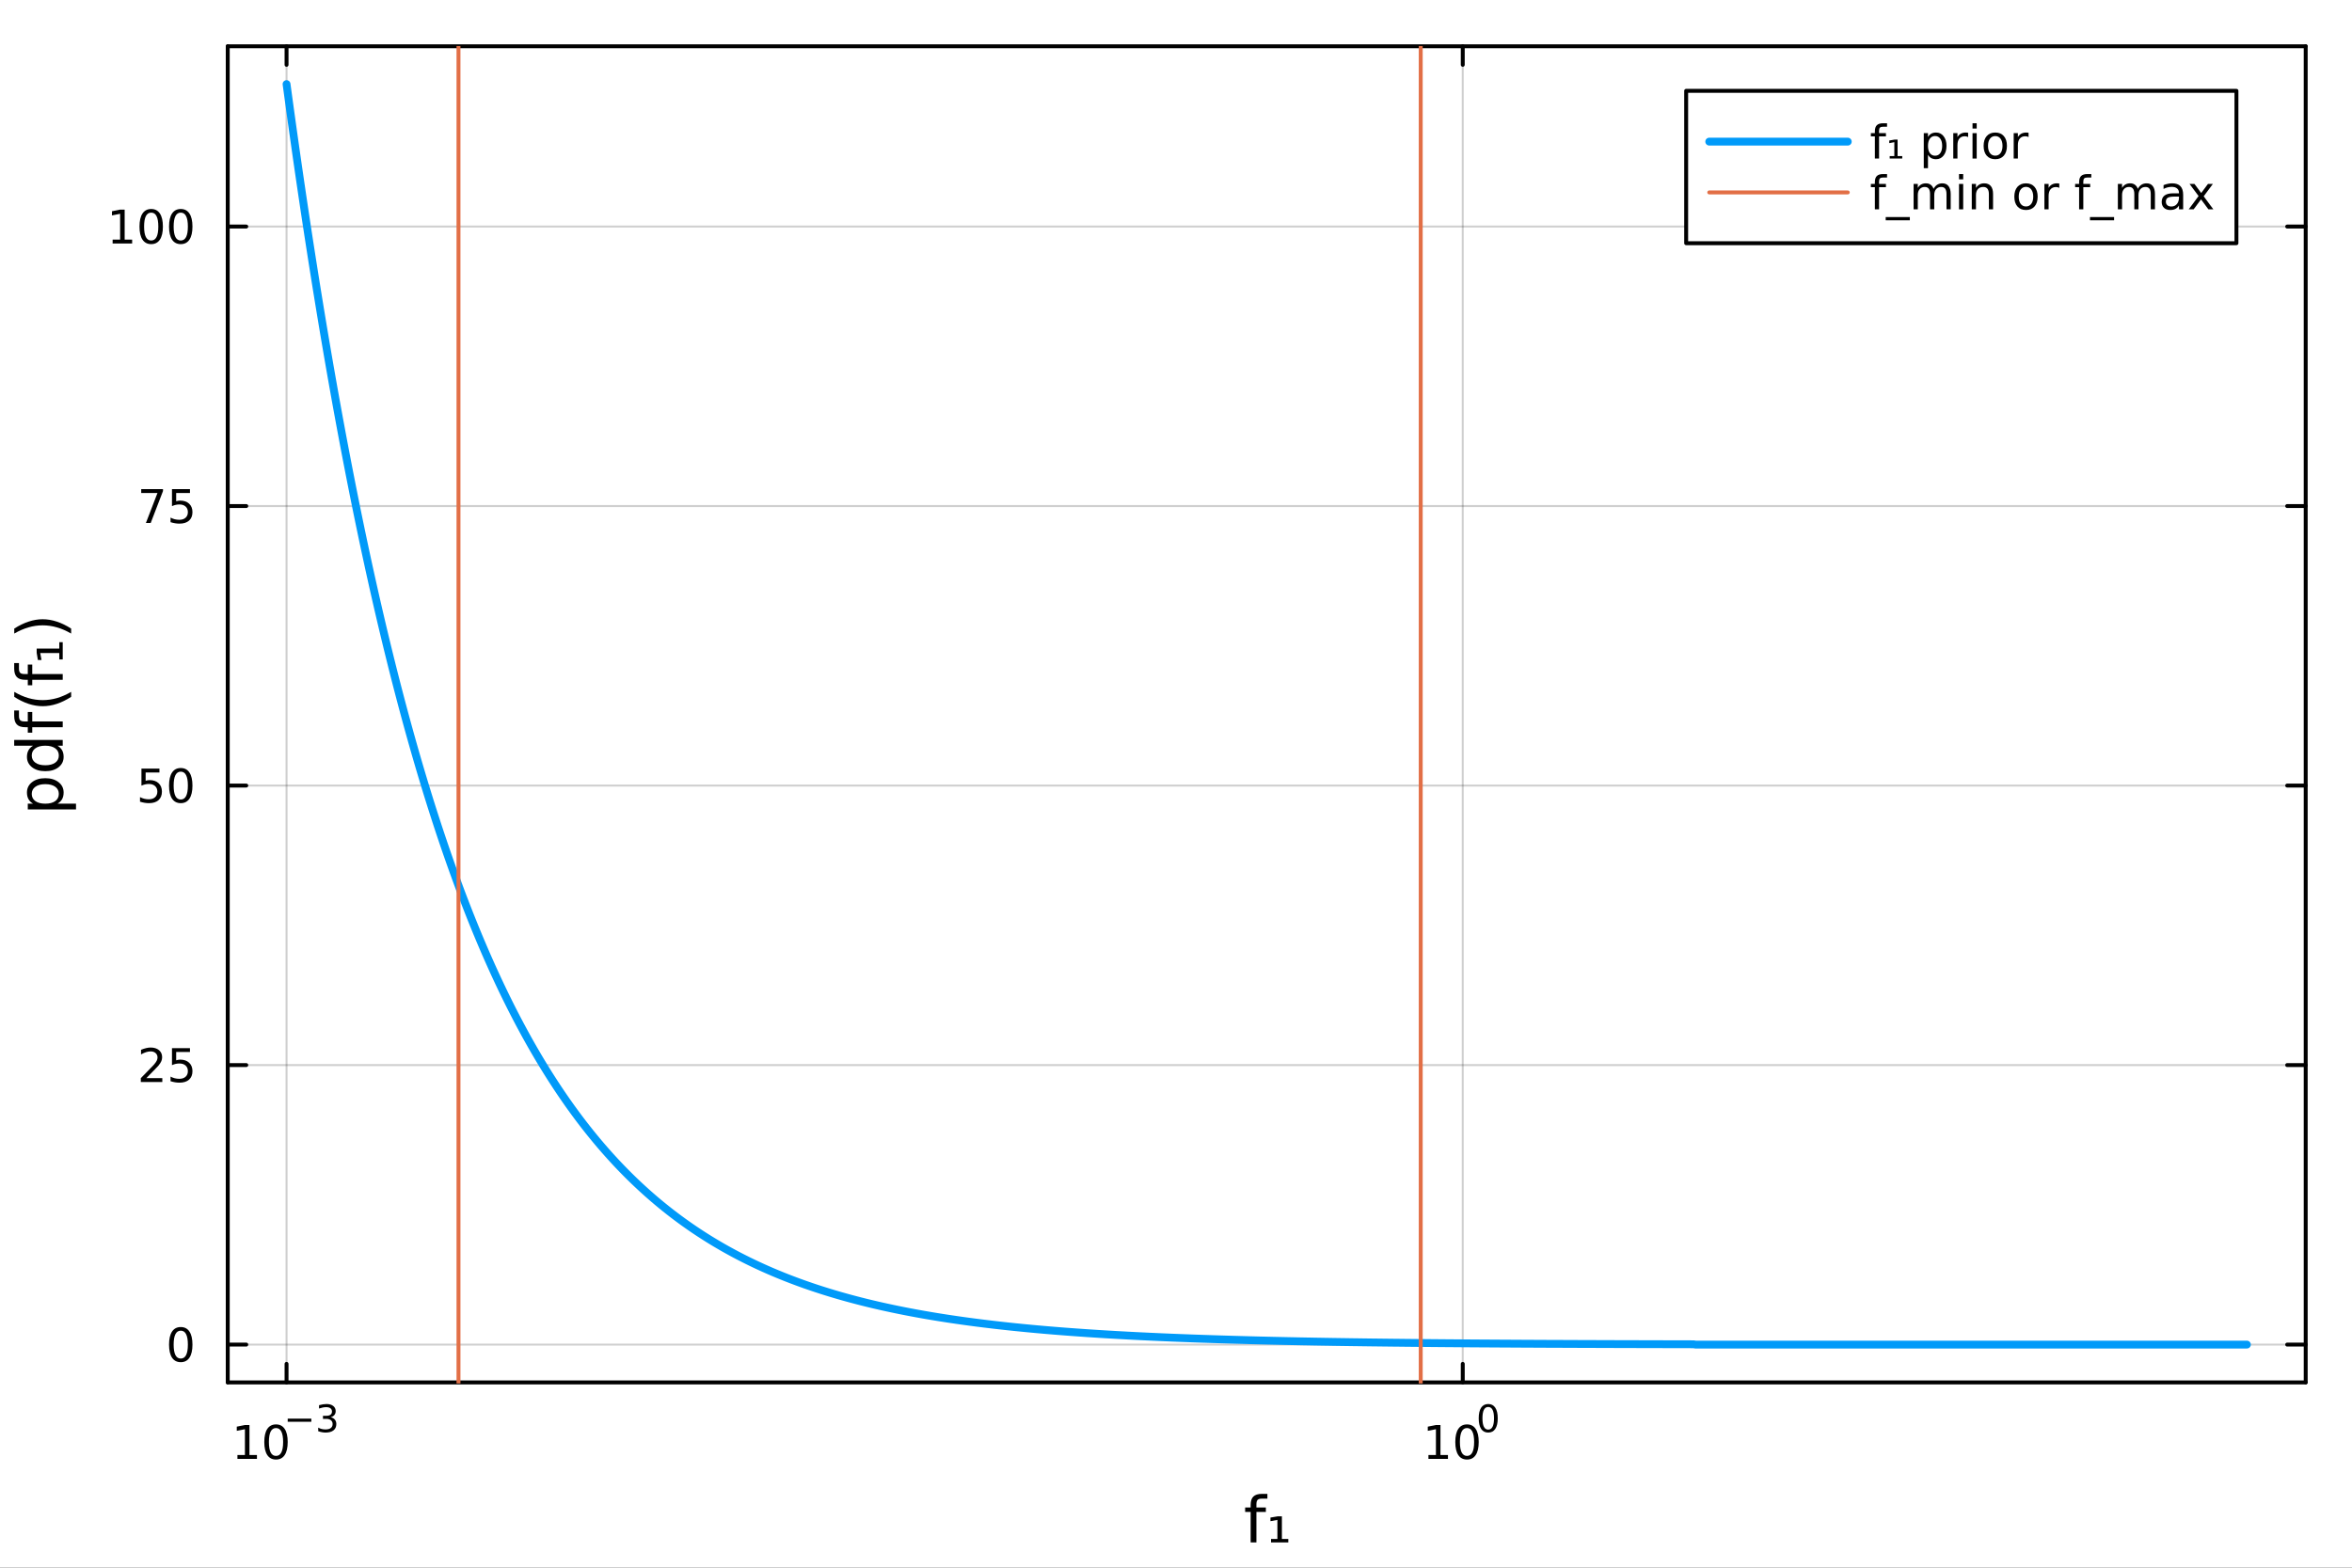 <?xml version="1.0" encoding="utf-8"?>
<svg xmlns="http://www.w3.org/2000/svg" xmlns:xlink="http://www.w3.org/1999/xlink" width="600" height="400" viewBox="0 0 2400 1600">
<rect x="0" y="0" width="2400" height="1600" fill="#333333" stroke="none"/>
<defs>
  <clipPath id="clip920">
    <rect x="0" y="0" width="2400" height="1600"/>
  </clipPath>
</defs>
<path clip-path="url(#clip920)" d="M0 1600 L2400 1600 L2400 0 L0 0  Z" fill="#ffffff" fill-rule="evenodd" fill-opacity="1"/>
<defs>
  <clipPath id="clip921">
    <rect x="480" y="0" width="1681" height="1600"/>
  </clipPath>
</defs>
<path clip-path="url(#clip920)" d="M232.389 1410.9 L2352.76 1410.9 L2352.76 47.244 L232.389 47.244  Z" fill="#ffffff" fill-rule="evenodd" fill-opacity="1"/>
<defs>
  <clipPath id="clip922">
    <rect x="232" y="47" width="2121" height="1365"/>
  </clipPath>
</defs>
<polyline clip-path="url(#clip922)" style="stroke:#000000; stroke-linecap:round; stroke-linejoin:round; stroke-width:2; stroke-opacity:0.1; fill:none" points="292.4,1410.9 292.4,47.244 "/>
<polyline clip-path="url(#clip922)" style="stroke:#000000; stroke-linecap:round; stroke-linejoin:round; stroke-width:2; stroke-opacity:0.1; fill:none" points="1492.61,1410.9 1492.61,47.244 "/>
<polyline clip-path="url(#clip922)" style="stroke:#000000; stroke-linecap:round; stroke-linejoin:round; stroke-width:2; stroke-opacity:0.1; fill:none" points="292.4,1410.9 292.4,47.244 "/>
<polyline clip-path="url(#clip922)" style="stroke:#000000; stroke-linecap:round; stroke-linejoin:round; stroke-width:2; stroke-opacity:0.1; fill:none" points="1492.61,1410.9 1492.61,47.244 "/>
<polyline clip-path="url(#clip920)" style="stroke:#000000; stroke-linecap:round; stroke-linejoin:round; stroke-width:4; stroke-opacity:1; fill:none" points="232.389,1410.9 2352.76,1410.9 "/>
<polyline clip-path="url(#clip920)" style="stroke:#000000; stroke-linecap:round; stroke-linejoin:round; stroke-width:4; stroke-opacity:1; fill:none" points="232.389,47.244 2352.76,47.244 "/>
<polyline clip-path="url(#clip920)" style="stroke:#000000; stroke-linecap:round; stroke-linejoin:round; stroke-width:4; stroke-opacity:1; fill:none" points="292.4,1410.9 292.4,1392 "/>
<polyline clip-path="url(#clip920)" style="stroke:#000000; stroke-linecap:round; stroke-linejoin:round; stroke-width:4; stroke-opacity:1; fill:none" points="1492.61,1410.9 1492.61,1392 "/>
<polyline clip-path="url(#clip920)" style="stroke:#000000; stroke-linecap:round; stroke-linejoin:round; stroke-width:4; stroke-opacity:1; fill:none" points="292.4,47.244 292.4,66.142 "/>
<polyline clip-path="url(#clip920)" style="stroke:#000000; stroke-linecap:round; stroke-linejoin:round; stroke-width:4; stroke-opacity:1; fill:none" points="1492.61,47.244 1492.61,66.142 "/>
<path clip-path="url(#clip920)" d="M242.28 1485.02 L249.919 1485.02 L249.919 1458.66 L241.609 1460.32 L241.609 1456.06 L249.872 1454.4 L254.548 1454.4 L254.548 1485.02 L262.187 1485.02 L262.187 1488.96 L242.28 1488.96 L242.28 1485.02 Z" fill="#000000" fill-rule="nonzero" fill-opacity="1" /><path clip-path="url(#clip920)" d="M281.632 1457.48 Q278.02 1457.48 276.192 1461.04 Q274.386 1464.58 274.386 1471.71 Q274.386 1478.82 276.192 1482.38 Q278.02 1485.92 281.632 1485.92 Q285.266 1485.92 287.071 1482.38 Q288.9 1478.82 288.9 1471.71 Q288.9 1464.58 287.071 1461.04 Q285.266 1457.48 281.632 1457.48 M281.632 1453.77 Q287.442 1453.77 290.497 1458.38 Q293.576 1462.96 293.576 1471.71 Q293.576 1480.44 290.497 1485.04 Q287.442 1489.63 281.632 1489.63 Q275.821 1489.63 272.743 1485.04 Q269.687 1480.44 269.687 1471.71 Q269.687 1462.96 272.743 1458.38 Q275.821 1453.77 281.632 1453.77 Z" fill="#000000" fill-rule="nonzero" fill-opacity="1" /><path clip-path="url(#clip920)" d="M293.576 1447.87 L317.687 1447.87 L317.687 1451.07 L293.576 1451.07 L293.576 1447.87 Z" fill="#000000" fill-rule="nonzero" fill-opacity="1" /><path clip-path="url(#clip920)" d="M337.398 1446.41 Q340.125 1446.99 341.649 1448.83 Q343.191 1450.68 343.191 1453.38 Q343.191 1457.54 340.332 1459.82 Q337.473 1462.09 332.207 1462.09 Q330.439 1462.09 328.558 1461.73 Q326.696 1461.4 324.703 1460.7 L324.703 1457.03 Q326.283 1457.95 328.163 1458.42 Q330.044 1458.89 332.094 1458.89 Q335.668 1458.89 337.53 1457.48 Q339.41 1456.07 339.41 1453.38 Q339.41 1450.9 337.661 1449.51 Q335.931 1448.1 332.828 1448.1 L329.555 1448.1 L329.555 1444.98 L332.978 1444.98 Q335.781 1444.98 337.266 1443.87 Q338.752 1442.74 338.752 1440.63 Q338.752 1438.47 337.21 1437.32 Q335.687 1436.16 332.828 1436.16 Q331.267 1436.16 329.48 1436.49 Q327.693 1436.83 325.549 1437.55 L325.549 1434.16 Q327.712 1433.56 329.593 1433.26 Q331.492 1432.96 333.166 1432.96 Q337.492 1432.96 340.012 1434.93 Q342.533 1436.89 342.533 1440.24 Q342.533 1442.57 341.197 1444.19 Q339.862 1445.79 337.398 1446.41 Z" fill="#000000" fill-rule="nonzero" fill-opacity="1" /><path clip-path="url(#clip920)" d="M1457.59 1485.02 L1465.23 1485.02 L1465.23 1458.66 L1456.92 1460.32 L1456.92 1456.06 L1465.18 1454.4 L1469.86 1454.4 L1469.86 1485.02 L1477.5 1485.02 L1477.5 1488.96 L1457.59 1488.96 L1457.59 1485.02 Z" fill="#000000" fill-rule="nonzero" fill-opacity="1" /><path clip-path="url(#clip920)" d="M1496.94 1457.48 Q1493.33 1457.48 1491.5 1461.04 Q1489.7 1464.58 1489.7 1471.71 Q1489.7 1478.82 1491.5 1482.38 Q1493.33 1485.92 1496.94 1485.92 Q1500.58 1485.92 1502.38 1482.38 Q1504.21 1478.82 1504.21 1471.71 Q1504.21 1464.58 1502.38 1461.04 Q1500.58 1457.48 1496.94 1457.48 M1496.94 1453.77 Q1502.75 1453.77 1505.81 1458.38 Q1508.89 1462.96 1508.89 1471.71 Q1508.89 1480.44 1505.81 1485.04 Q1502.75 1489.63 1496.94 1489.63 Q1491.13 1489.63 1488.05 1485.04 Q1485 1480.44 1485 1471.71 Q1485 1462.96 1488.05 1458.38 Q1491.13 1453.77 1496.94 1453.77 Z" fill="#000000" fill-rule="nonzero" fill-opacity="1" /><path clip-path="url(#clip920)" d="M1518.59 1435.97 Q1515.66 1435.97 1514.17 1438.86 Q1512.7 1441.74 1512.7 1447.53 Q1512.7 1453.31 1514.17 1456.2 Q1515.66 1459.08 1518.59 1459.08 Q1521.54 1459.08 1523.01 1456.2 Q1524.5 1453.31 1524.5 1447.53 Q1524.5 1441.74 1523.01 1438.86 Q1521.54 1435.97 1518.59 1435.97 M1518.59 1432.96 Q1523.31 1432.96 1525.79 1436.7 Q1528.3 1440.43 1528.3 1447.53 Q1528.3 1454.62 1525.79 1458.37 Q1523.31 1462.09 1518.59 1462.09 Q1513.87 1462.09 1511.37 1458.37 Q1508.89 1454.62 1508.89 1447.53 Q1508.89 1440.43 1511.37 1436.7 Q1513.87 1432.96 1518.59 1432.96 Z" fill="#000000" fill-rule="nonzero" fill-opacity="1" /><path clip-path="url(#clip920)" d="M1293.26 1524.66 L1293.26 1529.53 L1287.66 1529.53 Q1284.5 1529.53 1283.26 1530.8 Q1282.05 1532.08 1282.05 1535.39 L1282.05 1538.54 L1291.7 1538.54 L1291.7 1543.09 L1282.05 1543.09 L1282.05 1574.19 L1276.17 1574.19 L1276.17 1543.09 L1270.56 1543.09 L1270.56 1538.54 L1276.17 1538.54 L1276.17 1536.05 Q1276.17 1530.1 1278.93 1527.4 Q1281.7 1524.66 1287.72 1524.66 L1293.26 1524.66 Z" fill="#000000" fill-rule="nonzero" fill-opacity="1" /><path clip-path="url(#clip920)" d="M1296.98 1570.68 L1303.47 1570.68 L1303.47 1551.24 L1296.38 1552.54 L1296.38 1548.85 L1303.7 1547.61 L1308.06 1547.61 L1308.06 1570.68 L1314.58 1570.68 L1314.58 1574.19 L1296.98 1574.19 L1296.98 1570.68 Z" fill="#000000" fill-rule="nonzero" fill-opacity="1" /><polyline clip-path="url(#clip922)" style="stroke:#000000; stroke-linecap:round; stroke-linejoin:round; stroke-width:2; stroke-opacity:0.1; fill:none" points="232.389,1372.3 2352.76,1372.3 "/>
<polyline clip-path="url(#clip922)" style="stroke:#000000; stroke-linecap:round; stroke-linejoin:round; stroke-width:2; stroke-opacity:0.1; fill:none" points="232.389,1087.03 2352.76,1087.03 "/>
<polyline clip-path="url(#clip922)" style="stroke:#000000; stroke-linecap:round; stroke-linejoin:round; stroke-width:2; stroke-opacity:0.1; fill:none" points="232.389,801.756 2352.76,801.756 "/>
<polyline clip-path="url(#clip922)" style="stroke:#000000; stroke-linecap:round; stroke-linejoin:round; stroke-width:2; stroke-opacity:0.1; fill:none" points="232.389,516.483 2352.76,516.483 "/>
<polyline clip-path="url(#clip922)" style="stroke:#000000; stroke-linecap:round; stroke-linejoin:round; stroke-width:2; stroke-opacity:0.1; fill:none" points="232.389,231.209 2352.76,231.209 "/>
<polyline clip-path="url(#clip922)" style="stroke:#000000; stroke-linecap:round; stroke-linejoin:round; stroke-width:2; stroke-opacity:0.1; fill:none" points="232.389,1372.3 2352.76,1372.3 "/>
<polyline clip-path="url(#clip922)" style="stroke:#000000; stroke-linecap:round; stroke-linejoin:round; stroke-width:2; stroke-opacity:0.1; fill:none" points="232.389,1087.03 2352.76,1087.03 "/>
<polyline clip-path="url(#clip922)" style="stroke:#000000; stroke-linecap:round; stroke-linejoin:round; stroke-width:2; stroke-opacity:0.1; fill:none" points="232.389,801.756 2352.76,801.756 "/>
<polyline clip-path="url(#clip922)" style="stroke:#000000; stroke-linecap:round; stroke-linejoin:round; stroke-width:2; stroke-opacity:0.1; fill:none" points="232.389,516.483 2352.76,516.483 "/>
<polyline clip-path="url(#clip922)" style="stroke:#000000; stroke-linecap:round; stroke-linejoin:round; stroke-width:2; stroke-opacity:0.1; fill:none" points="232.389,231.209 2352.76,231.209 "/>
<polyline clip-path="url(#clip920)" style="stroke:#000000; stroke-linecap:round; stroke-linejoin:round; stroke-width:4; stroke-opacity:1; fill:none" points="232.389,1410.9 232.389,47.244 "/>
<polyline clip-path="url(#clip920)" style="stroke:#000000; stroke-linecap:round; stroke-linejoin:round; stroke-width:4; stroke-opacity:1; fill:none" points="2352.76,1410.9 2352.76,47.244 "/>
<polyline clip-path="url(#clip920)" style="stroke:#000000; stroke-linecap:round; stroke-linejoin:round; stroke-width:4; stroke-opacity:1; fill:none" points="232.389,1372.3 251.287,1372.3 "/>
<polyline clip-path="url(#clip920)" style="stroke:#000000; stroke-linecap:round; stroke-linejoin:round; stroke-width:4; stroke-opacity:1; fill:none" points="232.389,1087.03 251.287,1087.03 "/>
<polyline clip-path="url(#clip920)" style="stroke:#000000; stroke-linecap:round; stroke-linejoin:round; stroke-width:4; stroke-opacity:1; fill:none" points="232.389,801.756 251.287,801.756 "/>
<polyline clip-path="url(#clip920)" style="stroke:#000000; stroke-linecap:round; stroke-linejoin:round; stroke-width:4; stroke-opacity:1; fill:none" points="232.389,516.483 251.287,516.483 "/>
<polyline clip-path="url(#clip920)" style="stroke:#000000; stroke-linecap:round; stroke-linejoin:round; stroke-width:4; stroke-opacity:1; fill:none" points="232.389,231.209 251.287,231.209 "/>
<polyline clip-path="url(#clip920)" style="stroke:#000000; stroke-linecap:round; stroke-linejoin:round; stroke-width:4; stroke-opacity:1; fill:none" points="2352.76,1372.3 2333.86,1372.3 "/>
<polyline clip-path="url(#clip920)" style="stroke:#000000; stroke-linecap:round; stroke-linejoin:round; stroke-width:4; stroke-opacity:1; fill:none" points="2352.76,1087.03 2333.86,1087.03 "/>
<polyline clip-path="url(#clip920)" style="stroke:#000000; stroke-linecap:round; stroke-linejoin:round; stroke-width:4; stroke-opacity:1; fill:none" points="2352.76,801.756 2333.86,801.756 "/>
<polyline clip-path="url(#clip920)" style="stroke:#000000; stroke-linecap:round; stroke-linejoin:round; stroke-width:4; stroke-opacity:1; fill:none" points="2352.76,516.483 2333.86,516.483 "/>
<polyline clip-path="url(#clip920)" style="stroke:#000000; stroke-linecap:round; stroke-linejoin:round; stroke-width:4; stroke-opacity:1; fill:none" points="2352.76,231.209 2333.86,231.209 "/>
<path clip-path="url(#clip920)" d="M184.445 1358.1 Q180.834 1358.1 179.005 1361.67 Q177.2 1365.21 177.2 1372.34 Q177.2 1379.44 179.005 1383.01 Q180.834 1386.55 184.445 1386.55 Q188.079 1386.55 189.885 1383.01 Q191.713 1379.44 191.713 1372.34 Q191.713 1365.21 189.885 1361.67 Q188.079 1358.1 184.445 1358.1 M184.445 1354.4 Q190.255 1354.4 193.311 1359 Q196.389 1363.59 196.389 1372.34 Q196.389 1381.06 193.311 1385.67 Q190.255 1390.25 184.445 1390.25 Q178.635 1390.25 175.556 1385.67 Q172.501 1381.06 172.501 1372.34 Q172.501 1363.59 175.556 1359 Q178.635 1354.4 184.445 1354.4 Z" fill="#000000" fill-rule="nonzero" fill-opacity="1" /><path clip-path="url(#clip920)" d="M149.306 1100.37 L165.626 1100.37 L165.626 1104.31 L143.681 1104.31 L143.681 1100.37 Q146.343 1097.62 150.927 1092.99 Q155.533 1088.34 156.714 1086.99 Q158.959 1084.47 159.839 1082.74 Q160.741 1080.98 160.741 1079.29 Q160.741 1076.53 158.797 1074.8 Q156.876 1073.06 153.774 1073.06 Q151.575 1073.06 149.121 1073.82 Q146.691 1074.59 143.913 1076.14 L143.913 1071.42 Q146.737 1070.28 149.191 1069.7 Q151.644 1069.12 153.681 1069.12 Q159.052 1069.12 162.246 1071.81 Q165.44 1074.49 165.44 1078.99 Q165.44 1081.12 164.63 1083.04 Q163.843 1084.93 161.737 1087.53 Q161.158 1088.2 158.056 1091.42 Q154.954 1094.61 149.306 1100.37 Z" fill="#000000" fill-rule="nonzero" fill-opacity="1" /><path clip-path="url(#clip920)" d="M175.487 1069.75 L193.843 1069.75 L193.843 1073.68 L179.769 1073.68 L179.769 1082.16 Q180.788 1081.81 181.806 1081.65 Q182.825 1081.46 183.843 1081.46 Q189.63 1081.46 193.01 1084.63 Q196.389 1087.8 196.389 1093.22 Q196.389 1098.8 192.917 1101.9 Q189.445 1104.98 183.126 1104.98 Q180.95 1104.98 178.681 1104.61 Q176.436 1104.24 174.028 1103.5 L174.028 1098.8 Q176.112 1099.93 178.334 1100.49 Q180.556 1101.05 183.033 1101.05 Q187.038 1101.05 189.375 1098.94 Q191.713 1096.83 191.713 1093.22 Q191.713 1089.61 189.375 1087.5 Q187.038 1085.4 183.033 1085.4 Q181.158 1085.4 179.283 1085.81 Q177.431 1086.23 175.487 1087.11 L175.487 1069.75 Z" fill="#000000" fill-rule="nonzero" fill-opacity="1" /><path clip-path="url(#clip920)" d="M144.329 784.476 L162.686 784.476 L162.686 788.411 L148.612 788.411 L148.612 796.883 Q149.63 796.536 150.649 796.374 Q151.667 796.189 152.686 796.189 Q158.473 796.189 161.852 799.36 Q165.232 802.532 165.232 807.948 Q165.232 813.527 161.76 816.629 Q158.288 819.707 151.968 819.707 Q149.792 819.707 147.524 819.337 Q145.279 818.967 142.871 818.226 L142.871 813.527 Q144.954 814.661 147.177 815.217 Q149.399 815.772 151.876 815.772 Q155.88 815.772 158.218 813.666 Q160.556 811.559 160.556 807.948 Q160.556 804.337 158.218 802.231 Q155.88 800.124 151.876 800.124 Q150.001 800.124 148.126 800.541 Q146.274 800.957 144.329 801.837 L144.329 784.476 Z" fill="#000000" fill-rule="nonzero" fill-opacity="1" /><path clip-path="url(#clip920)" d="M184.445 787.555 Q180.834 787.555 179.005 791.12 Q177.2 794.661 177.2 801.791 Q177.2 808.897 179.005 812.462 Q180.834 816.004 184.445 816.004 Q188.079 816.004 189.885 812.462 Q191.713 808.897 191.713 801.791 Q191.713 794.661 189.885 791.12 Q188.079 787.555 184.445 787.555 M184.445 783.851 Q190.255 783.851 193.311 788.458 Q196.389 793.041 196.389 801.791 Q196.389 810.518 193.311 815.124 Q190.255 819.707 184.445 819.707 Q178.635 819.707 175.556 815.124 Q172.501 810.518 172.501 801.791 Q172.501 793.041 175.556 788.458 Q178.635 783.851 184.445 783.851 Z" fill="#000000" fill-rule="nonzero" fill-opacity="1" /><path clip-path="url(#clip920)" d="M144.098 499.203 L166.32 499.203 L166.32 501.193 L153.774 533.763 L148.89 533.763 L160.695 503.138 L144.098 503.138 L144.098 499.203 Z" fill="#000000" fill-rule="nonzero" fill-opacity="1" /><path clip-path="url(#clip920)" d="M175.487 499.203 L193.843 499.203 L193.843 503.138 L179.769 503.138 L179.769 511.61 Q180.788 511.263 181.806 511.101 Q182.825 510.916 183.843 510.916 Q189.63 510.916 193.01 514.087 Q196.389 517.258 196.389 522.675 Q196.389 528.253 192.917 531.355 Q189.445 534.434 183.126 534.434 Q180.95 534.434 178.681 534.064 Q176.436 533.693 174.028 532.953 L174.028 528.253 Q176.112 529.388 178.334 529.943 Q180.556 530.499 183.033 530.499 Q187.038 530.499 189.375 528.392 Q191.713 526.286 191.713 522.675 Q191.713 519.064 189.375 516.957 Q187.038 514.851 183.033 514.851 Q181.158 514.851 179.283 515.267 Q177.431 515.684 175.487 516.564 L175.487 499.203 Z" fill="#000000" fill-rule="nonzero" fill-opacity="1" /><path clip-path="url(#clip920)" d="M114.931 244.554 L122.57 244.554 L122.57 218.189 L114.26 219.855 L114.26 215.596 L122.524 213.929 L127.2 213.929 L127.2 244.554 L134.839 244.554 L134.839 248.489 L114.931 248.489 L114.931 244.554 Z" fill="#000000" fill-rule="nonzero" fill-opacity="1" /><path clip-path="url(#clip920)" d="M154.283 217.008 Q150.672 217.008 148.843 220.573 Q147.038 224.115 147.038 231.244 Q147.038 238.351 148.843 241.915 Q150.672 245.457 154.283 245.457 Q157.917 245.457 159.723 241.915 Q161.552 238.351 161.552 231.244 Q161.552 224.115 159.723 220.573 Q157.917 217.008 154.283 217.008 M154.283 213.304 Q160.093 213.304 163.149 217.911 Q166.227 222.494 166.227 231.244 Q166.227 239.971 163.149 244.577 Q160.093 249.161 154.283 249.161 Q148.473 249.161 145.394 244.577 Q142.339 239.971 142.339 231.244 Q142.339 222.494 145.394 217.911 Q148.473 213.304 154.283 213.304 Z" fill="#000000" fill-rule="nonzero" fill-opacity="1" /><path clip-path="url(#clip920)" d="M184.445 217.008 Q180.834 217.008 179.005 220.573 Q177.2 224.115 177.2 231.244 Q177.2 238.351 179.005 241.915 Q180.834 245.457 184.445 245.457 Q188.079 245.457 189.885 241.915 Q191.713 238.351 191.713 231.244 Q191.713 224.115 189.885 220.573 Q188.079 217.008 184.445 217.008 M184.445 213.304 Q190.255 213.304 193.311 217.911 Q196.389 222.494 196.389 231.244 Q196.389 239.971 193.311 244.577 Q190.255 249.161 184.445 249.161 Q178.635 249.161 175.556 244.577 Q172.501 239.971 172.501 231.244 Q172.501 222.494 175.556 217.911 Q178.635 213.304 184.445 213.304 Z" fill="#000000" fill-rule="nonzero" fill-opacity="1" /><path clip-path="url(#clip920)" d="M58.657 820.243 L77.563 820.243 L77.563 826.131 L28.356 826.131 L28.356 820.243 L33.767 820.243 Q30.584 818.397 29.056 815.596 Q27.497 812.763 27.497 808.849 Q27.497 802.356 32.653 798.313 Q37.809 794.239 46.212 794.239 Q54.615 794.239 59.771 798.313 Q64.927 802.356 64.927 808.849 Q64.927 812.763 63.399 815.596 Q61.84 818.397 58.657 820.243 M46.212 800.319 Q39.751 800.319 36.09 802.992 Q32.398 805.634 32.398 810.281 Q32.398 814.928 36.09 817.601 Q39.751 820.243 46.212 820.243 Q52.673 820.243 56.365 817.601 Q60.026 814.928 60.026 810.281 Q60.026 805.634 56.365 802.992 Q52.673 800.319 46.212 800.319 Z" fill="#000000" fill-rule="nonzero" fill-opacity="1" /><path clip-path="url(#clip920)" d="M33.767 761.074 L14.479 761.074 L14.479 755.218 L64.004 755.218 L64.004 761.074 L58.657 761.074 Q61.84 762.92 63.399 765.753 Q64.927 768.554 64.927 772.5 Q64.927 778.962 59.771 783.036 Q54.615 787.078 46.212 787.078 Q37.809 787.078 32.653 783.036 Q27.497 778.962 27.497 772.5 Q27.497 768.554 29.056 765.753 Q30.584 762.92 33.767 761.074 M46.212 781.03 Q52.673 781.03 56.365 778.389 Q60.026 775.715 60.026 771.068 Q60.026 766.421 56.365 763.748 Q52.673 761.074 46.212 761.074 Q39.751 761.074 36.09 763.748 Q32.398 766.421 32.398 771.068 Q32.398 775.715 36.09 778.389 Q39.751 781.03 46.212 781.03 Z" fill="#000000" fill-rule="nonzero" fill-opacity="1" /><path clip-path="url(#clip920)" d="M14.479 725.108 L19.349 725.108 L19.349 730.71 Q19.349 733.861 20.622 735.102 Q21.895 736.311 25.205 736.311 L28.356 736.311 L28.356 726.667 L32.908 726.667 L32.908 736.311 L64.004 736.311 L64.004 742.2 L32.908 742.2 L32.908 747.801 L28.356 747.801 L28.356 742.2 L25.874 742.2 Q19.922 742.2 17.216 739.431 Q14.479 736.661 14.479 730.646 L14.479 725.108 Z" fill="#000000" fill-rule="nonzero" fill-opacity="1" /><path clip-path="url(#clip920)" d="M14.543 706.138 Q21.863 710.403 29.025 712.472 Q36.186 714.541 43.538 714.541 Q50.891 714.541 58.116 712.472 Q65.309 710.371 72.598 706.138 L72.598 711.23 Q65.118 716.005 57.893 718.392 Q50.668 720.747 43.538 720.747 Q36.441 720.747 29.247 718.392 Q22.054 716.037 14.543 711.23 L14.543 706.138 Z" fill="#000000" fill-rule="nonzero" fill-opacity="1" /><path clip-path="url(#clip920)" d="M14.479 676.728 L19.349 676.728 L19.349 682.33 Q19.349 685.481 20.622 686.723 Q21.895 687.932 25.205 687.932 L28.356 687.932 L28.356 678.288 L32.908 678.288 L32.908 687.932 L64.004 687.932 L64.004 693.82 L32.908 693.82 L32.908 699.422 L28.356 699.422 L28.356 693.82 L25.874 693.82 Q19.922 693.82 17.216 691.051 Q14.479 688.282 14.479 682.267 L14.479 676.728 Z" fill="#000000" fill-rule="nonzero" fill-opacity="1" /><path clip-path="url(#clip920)" d="M60.503 673.004 L60.503 666.511 L41.056 666.511 L42.361 673.609 L38.669 673.609 L37.427 666.289 L37.427 661.928 L60.503 661.928 L60.503 655.403 L64.004 655.403 L64.004 673.004 L60.503 673.004 Z" fill="#000000" fill-rule="nonzero" fill-opacity="1" /><path clip-path="url(#clip920)" d="M14.543 646.619 L14.543 641.526 Q22.054 636.752 29.247 634.396 Q36.441 632.009 43.538 632.009 Q50.668 632.009 57.893 634.396 Q65.118 636.752 72.598 641.526 L72.598 646.619 Q65.309 642.385 58.116 640.317 Q50.891 638.216 43.538 638.216 Q36.186 638.216 29.025 640.317 Q21.863 642.385 14.543 646.619 Z" fill="#000000" fill-rule="nonzero" fill-opacity="1" /><polyline clip-path="url(#clip922)" style="stroke:#009af9; stroke-linecap:round; stroke-linejoin:round; stroke-width:8; stroke-opacity:1; fill:none" points="292.4,85.838 294.402,100.579 296.404,115.151 298.407,129.555 300.409,143.795 302.411,157.872 304.414,171.787 306.416,185.543 308.419,199.141 310.421,212.584 312.423,225.872 314.426,239.008 316.428,251.994 318.43,264.831 320.433,277.52 322.435,290.065 324.437,302.465 326.44,314.724 328.442,326.842 330.444,338.821 332.447,350.663 334.449,362.369 336.451,373.941 338.454,385.381 340.456,396.689 342.458,407.868 344.461,418.919 346.463,429.843 348.465,440.642 350.468,451.317 352.47,461.87 354.473,472.302 356.475,482.615 358.477,492.809 360.48,502.887 362.482,512.849 364.484,522.696 366.487,532.432 368.489,542.055 370.491,551.568 372.494,560.972 374.496,570.269 376.498,579.459 378.501,588.544 380.503,597.524 382.505,606.402 384.508,615.178 386.51,623.853 388.512,632.429 390.515,640.907 392.517,649.287 394.519,657.572 396.522,665.761 398.524,673.857 400.527,681.86 402.529,689.771 404.531,697.592 406.534,705.323 408.536,712.966 410.538,720.52 412.541,727.989 414.543,735.371 416.545,742.67 418.548,749.884 420.55,757.016 422.552,764.066 424.555,771.035 426.557,777.925 428.559,784.736 430.562,791.468 432.564,798.123 434.566,804.703 436.569,811.206 438.571,817.635 440.573,823.991 442.576,830.274 444.578,836.484 446.581,842.624 448.583,848.693 450.585,854.693 452.588,860.624 454.59,866.487 456.592,872.283 458.595,878.012 460.597,883.676 462.599,889.275 464.602,894.809 466.604,900.28 468.606,905.689 470.609,911.036 472.611,916.321 474.613,921.546 476.616,926.711 478.618,931.816 480.62,936.864 482.623,941.853 484.625,946.785 486.627,951.661 488.63,956.481 490.632,961.245 492.635,965.955 494.637,970.611 496.639,975.214 498.642,979.764 500.644,984.262 502.646,988.708 504.649,993.104 506.651,997.449 508.653,1001.74 510.656,1005.99 512.658,1010.19 514.66,1014.34 516.663,1018.44 518.665,1022.49 520.667,1026.5 522.67,1030.46 524.672,1034.38 526.674,1038.25 528.677,1042.08 530.679,1045.86 532.682,1049.6 534.684,1053.3 536.686,1056.96 538.689,1060.57 540.691,1064.14 542.693,1067.67 544.696,1071.16 546.698,1074.61 548.7,1078.03 550.703,1081.4 552.705,1084.73 554.707,1088.03 556.71,1091.28 558.712,1094.5 560.714,1097.69 562.717,1100.83 564.719,1103.94 566.721,1107.02 568.724,1110.06 570.726,1113.06 572.728,1116.03 574.731,1118.97 576.733,1121.87 578.736,1124.74 580.738,1127.58 582.74,1130.38 584.743,1133.15 586.745,1135.89 588.747,1138.6 590.75,1141.28 592.752,1143.93 594.754,1146.55 596.757,1149.13 598.759,1151.69 600.761,1154.22 602.764,1156.72 604.766,1159.19 606.768,1161.63 608.771,1164.04 610.773,1166.43 612.775,1168.79 614.778,1171.12 616.78,1173.42 618.782,1175.7 620.785,1177.96 622.787,1180.18 624.79,1182.38 626.792,1184.56 628.794,1186.71 630.797,1188.84 632.799,1190.94 634.801,1193.02 636.804,1195.07 638.806,1197.1 640.808,1199.11 642.811,1201.1 644.813,1203.06 646.815,1205 648.818,1206.91 650.82,1208.81 652.822,1210.68 654.825,1212.53 656.827,1214.36 658.829,1216.17 660.832,1217.96 662.834,1219.73 664.836,1221.48 666.839,1223.21 668.841,1224.92 670.844,1226.61 672.846,1228.27 674.848,1229.93 676.851,1231.56 678.853,1233.17 680.855,1234.76 682.858,1236.34 684.86,1237.9 686.862,1239.44 688.865,1240.96 690.867,1242.46 692.869,1243.95 694.872,1245.42 696.874,1246.88 698.876,1248.31 700.879,1249.73 702.881,1251.14 704.883,1252.53 706.886,1253.9 708.888,1255.26 710.89,1256.6 712.893,1257.92 714.895,1259.23 716.898,1260.53 718.9,1261.81 720.902,1263.08 722.905,1264.33 724.907,1265.57 726.909,1266.79 728.912,1268 730.914,1269.19 732.916,1270.37 734.919,1271.54 736.921,1272.7 738.923,1273.84 740.926,1274.97 742.928,1276.08 744.93,1277.18 746.933,1278.27 748.935,1279.35 750.937,1280.42 752.94,1281.47 754.942,1282.51 756.944,1283.54 758.947,1284.56 760.949,1285.56 762.952,1286.56 764.954,1287.54 766.956,1288.51 768.959,1289.47 770.961,1290.42 772.963,1291.36 774.966,1292.28 776.968,1293.2 778.97,1294.11 780.973,1295 782.975,1295.89 784.977,1296.76 786.98,1297.63 788.982,1298.49 790.984,1299.33 792.987,1300.17 794.989,1300.99 796.991,1301.81 798.994,1302.62 800.996,1303.42 802.999,1304.21 805.001,1304.99 807.003,1305.76 809.006,1306.52 811.008,1307.27 813.01,1308.02 815.013,1308.76 817.015,1309.48 819.017,1310.2 821.02,1310.92 823.022,1311.62 825.024,1312.31 827.027,1313 829.029,1313.68 831.031,1314.35 833.034,1315.02 835.036,1315.67 837.038,1316.32 839.041,1316.96 841.043,1317.6 843.045,1318.22 845.048,1318.84 847.05,1319.46 849.053,1320.06 851.055,1320.66 853.057,1321.25 855.06,1321.84 857.062,1322.42 859.064,1322.99 861.067,1323.55 863.069,1324.11 865.071,1324.66 867.074,1325.21 869.076,1325.75 871.078,1326.28 873.081,1326.81 875.083,1327.33 877.085,1327.85 879.088,1328.36 881.09,1328.86 883.092,1329.36 885.095,1329.85 887.097,1330.34 889.099,1330.82 891.102,1331.29 893.104,1331.76 895.107,1332.23 897.109,1332.69 899.111,1333.14 901.114,1333.59 903.116,1334.03 905.118,1334.47 907.121,1334.9 909.123,1335.33 911.125,1335.76 913.128,1336.17 915.13,1336.59 917.132,1337 919.135,1337.4 921.137,1337.8 923.139,1338.2 925.142,1338.59 927.144,1338.97 929.146,1339.36 931.149,1339.73 933.151,1340.11 935.153,1340.48 937.156,1340.84 939.158,1341.2 941.161,1341.56 943.163,1341.91 945.165,1342.26 947.168,1342.6 949.17,1342.94 951.172,1343.28 953.175,1343.61 955.177,1343.94 957.179,1344.27 959.182,1344.59 961.184,1344.9 963.186,1345.22 965.189,1345.53 967.191,1345.84 969.193,1346.14 971.196,1346.44 973.198,1346.73 975.2,1347.03 977.203,1347.32 979.205,1347.6 981.207,1347.89 983.21,1348.17 985.212,1348.44 987.215,1348.72 989.217,1348.99 991.219,1349.25 993.222,1349.52 995.224,1349.78 997.226,1350.04 999.229,1350.29 1001.23,1350.54 1003.23,1350.79 1005.24,1351.04 1007.24,1351.28 1009.24,1351.52 1011.24,1351.76 1013.25,1352 1015.25,1352.23 1017.25,1352.46 1019.25,1352.69 1021.25,1352.91 1023.26,1353.13 1025.26,1353.35 1027.26,1353.57 1029.26,1353.79 1031.27,1354 1033.27,1354.21 1035.27,1354.42 1037.27,1354.62 1039.28,1354.82 1041.28,1355.02 1043.28,1355.22 1045.28,1355.42 1047.28,1355.61 1049.29,1355.8 1051.29,1355.99 1053.29,1356.18 1055.29,1356.36 1057.3,1356.55 1059.3,1356.73 1061.3,1356.9 1063.3,1357.08 1065.31,1357.26 1067.31,1357.43 1069.31,1357.6 1071.31,1357.77 1073.32,1357.93 1075.32,1358.1 1077.32,1358.26 1079.32,1358.42 1081.32,1358.58 1083.33,1358.74 1085.33,1358.89 1087.33,1359.05 1089.33,1359.2 1091.34,1359.35 1093.34,1359.5 1095.34,1359.64 1097.34,1359.79 1099.35,1359.93 1101.35,1360.07 1103.35,1360.21 1105.35,1360.35 1107.36,1360.49 1109.36,1360.63 1111.36,1360.76 1113.36,1360.89 1115.36,1361.02 1117.37,1361.15 1119.37,1361.28 1121.37,1361.41 1123.37,1361.53 1125.38,1361.65 1127.38,1361.78 1129.38,1361.9 1131.38,1362.02 1133.39,1362.13 1135.39,1362.25 1137.39,1362.37 1139.39,1362.48 1141.4,1362.59 1143.4,1362.7 1145.4,1362.81 1147.4,1362.92 1149.4,1363.03 1151.41,1363.14 1153.41,1363.24 1155.41,1363.34 1157.41,1363.45 1159.42,1363.55 1161.42,1363.65 1163.42,1363.75 1165.42,1363.85 1167.43,1363.94 1169.43,1364.04 1171.43,1364.13 1173.43,1364.23 1175.44,1364.32 1177.44,1364.41 1179.44,1364.5 1181.44,1364.59 1183.44,1364.68 1185.45,1364.77 1187.45,1364.85 1189.45,1364.94 1191.45,1365.02 1193.46,1365.11 1195.46,1365.19 1197.46,1365.27 1199.46,1365.35 1201.47,1365.43 1203.47,1365.51 1205.47,1365.59 1207.47,1365.66 1209.48,1365.74 1211.48,1365.81 1213.48,1365.89 1215.48,1365.96 1217.48,1366.04 1219.49,1366.11 1221.49,1366.18 1223.49,1366.25 1225.49,1366.32 1227.5,1366.39 1229.5,1366.45 1231.5,1366.52 1233.5,1366.59 1235.51,1366.65 1237.51,1366.72 1239.51,1366.78 1241.51,1366.84 1243.52,1366.91 1245.52,1366.97 1247.52,1367.03 1249.52,1367.09 1251.52,1367.15 1253.53,1367.21 1255.53,1367.27 1257.53,1367.33 1259.53,1367.38 1261.54,1367.44 1263.54,1367.49 1265.54,1367.55 1267.54,1367.6 1269.55,1367.66 1271.55,1367.71 1273.55,1367.76 1275.55,1367.82 1277.56,1367.87 1279.56,1367.92 1281.56,1367.97 1283.56,1368.02 1285.56,1368.07 1287.57,1368.12 1289.57,1368.16 1291.57,1368.21 1293.57,1368.26 1295.58,1368.3 1297.58,1368.35 1299.58,1368.4 1301.58,1368.44 1303.59,1368.48 1305.59,1368.53 1307.59,1368.57 1309.59,1368.61 1311.59,1368.66 1313.6,1368.7 1315.6,1368.74 1317.6,1368.78 1319.6,1368.82 1321.61,1368.86 1323.61,1368.9 1325.61,1368.94 1327.61,1368.98 1329.62,1369.02 1331.62,1369.05 1333.62,1369.09 1335.62,1369.13 1337.63,1369.16 1339.63,1369.2 1341.63,1369.24 1343.63,1369.27 1345.63,1369.31 1347.64,1369.34 1349.64,1369.37 1351.64,1369.41 1353.64,1369.44 1355.65,1369.47 1357.65,1369.51 1359.65,1369.54 1361.65,1369.57 1363.66,1369.6 1365.66,1369.63 1367.66,1369.66 1369.66,1369.69 1371.67,1369.72 1373.67,1369.75 1375.67,1369.78 1377.67,1369.81 1379.67,1369.84 1381.68,1369.87 1383.68,1369.89 1385.68,1369.92 1387.68,1369.95 1389.69,1369.98 1391.69,1370 1393.69,1370.03 1395.69,1370.06 1397.7,1370.08 1399.7,1370.11 1401.7,1370.13 1403.7,1370.16 1405.71,1370.18 1407.71,1370.21 1409.71,1370.23 1411.71,1370.25 1413.71,1370.28 1415.72,1370.3 1417.72,1370.32 1419.72,1370.35 1421.72,1370.37 1423.73,1370.39 1425.73,1370.41 1427.73,1370.43 1429.73,1370.46 1431.74,1370.48 1433.74,1370.5 1435.74,1370.52 1437.74,1370.54 1439.75,1370.56 1441.75,1370.58 1443.75,1370.6 1445.75,1370.62 1447.75,1370.64 1449.76,1370.66 1451.76,1370.68 1453.76,1370.69 1455.76,1370.71 1457.77,1370.73 1459.77,1370.75 1461.77,1370.77 1463.77,1370.78 1465.78,1370.8 1467.78,1370.82 1469.78,1370.84 1471.78,1370.85 1473.79,1370.87 1475.79,1370.89 1477.79,1370.9 1479.79,1370.92 1481.79,1370.93 1483.8,1370.95 1485.8,1370.96 1487.8,1370.98 1489.8,1371 1491.81,1371.01 1493.81,1371.03 1495.81,1371.04 1497.81,1371.05 1499.82,1371.07 1501.82,1371.08 1503.82,1371.1 1505.82,1371.11 1507.83,1371.12 1509.83,1371.14 1511.83,1371.15 1513.83,1371.16 1515.83,1371.18 1517.84,1371.19 1519.84,1371.2 1521.84,1371.22 1523.84,1371.23 1525.85,1371.24 1527.85,1371.25 1529.85,1371.26 1531.85,1371.28 1533.86,1371.29 1535.86,1371.3 1537.86,1371.31 1539.86,1371.32 1541.86,1371.33 1543.87,1371.34 1545.87,1371.36 1547.87,1371.37 1549.87,1371.38 1551.88,1371.39 1553.88,1371.4 1555.88,1371.41 1557.88,1371.42 1559.89,1371.43 1561.89,1371.44 1563.89,1371.45 1565.89,1371.46 1567.9,1371.47 1569.9,1371.48 1571.9,1371.49 1573.9,1371.5 1575.9,1371.51 1577.91,1371.52 1579.91,1371.52 1581.91,1371.53 1583.91,1371.54 1585.92,1371.55 1587.92,1371.56 1589.92,1371.57 1591.92,1371.58 1593.93,1371.58 1595.93,1371.59 1597.93,1371.6 1599.93,1371.61 1601.94,1371.62 1603.94,1371.62 1605.94,1371.63 1607.94,1371.64 1609.94,1371.65 1611.95,1371.66 1613.95,1371.66 1615.95,1371.67 1617.95,1371.68 1619.96,1371.68 1621.96,1371.69 1623.96,1371.7 1625.96,1371.71 1627.97,1371.71 1629.97,1371.72 1631.97,1371.73 1633.97,1371.73 1635.98,1371.74 1637.98,1371.75 1639.98,1371.75 1641.98,1371.76 1643.98,1371.76 1645.99,1371.77 1647.99,1371.78 1649.99,1371.78 1651.99,1371.79 1654,1371.79 1656,1371.8 1658,1371.81 1660,1371.81 1662.01,1371.82 1664.01,1371.82 1666.01,1371.83 1668.01,1371.83 1670.02,1371.84 1672.02,1371.84 1674.02,1371.85 1676.02,1371.86 1678.02,1371.86 1680.03,1371.87 1682.03,1371.87 1684.03,1371.88 1686.03,1371.88 1688.04,1371.88 1690.04,1371.89 1692.04,1371.89 1694.04,1371.9 1696.05,1371.9 1698.05,1371.91 1700.05,1371.91 1702.05,1371.92 1704.06,1371.92 1706.06,1371.93 1708.06,1371.93 1710.06,1371.93 1712.06,1371.94 1714.07,1371.94 1716.07,1371.95 1718.07,1371.95 1720.07,1371.96 1722.08,1371.96 1724.08,1371.96 1726.08,1371.97 1728.08,1371.97 1730.09,1372.3 1732.09,1372.3 1734.09,1372.3 1736.09,1372.3 1738.1,1372.3 1740.1,1372.3 1742.1,1372.3 1744.1,1372.3 1746.1,1372.3 1748.11,1372.3 1750.11,1372.3 1752.11,1372.3 1754.11,1372.3 1756.12,1372.3 1758.12,1372.3 1760.12,1372.3 1762.12,1372.3 1764.13,1372.3 1766.13,1372.3 1768.13,1372.3 1770.13,1372.3 1772.14,1372.3 1774.14,1372.3 1776.14,1372.3 1778.14,1372.3 1780.14,1372.3 1782.15,1372.3 1784.15,1372.3 1786.15,1372.3 1788.15,1372.3 1790.16,1372.3 1792.16,1372.3 1794.16,1372.3 1796.16,1372.3 1798.17,1372.3 1800.17,1372.3 1802.17,1372.3 1804.17,1372.3 1806.17,1372.3 1808.18,1372.3 1810.18,1372.3 1812.18,1372.3 1814.18,1372.3 1816.19,1372.3 1818.19,1372.3 1820.19,1372.3 1822.19,1372.3 1824.2,1372.3 1826.2,1372.3 1828.2,1372.3 1830.2,1372.3 1832.21,1372.3 1834.21,1372.3 1836.21,1372.3 1838.21,1372.3 1840.21,1372.3 1842.22,1372.3 1844.22,1372.3 1846.22,1372.3 1848.22,1372.3 1850.23,1372.3 1852.23,1372.3 1854.23,1372.3 1856.23,1372.3 1858.24,1372.3 1860.24,1372.3 1862.24,1372.3 1864.24,1372.3 1866.25,1372.3 1868.25,1372.3 1870.25,1372.3 1872.25,1372.3 1874.25,1372.3 1876.26,1372.3 1878.26,1372.3 1880.26,1372.3 1882.26,1372.3 1884.27,1372.3 1886.27,1372.3 1888.27,1372.3 1890.27,1372.3 1892.28,1372.3 1894.28,1372.3 1896.28,1372.3 1898.28,1372.3 1900.29,1372.3 1902.29,1372.3 1904.29,1372.3 1906.29,1372.3 1908.29,1372.3 1910.3,1372.3 1912.3,1372.3 1914.3,1372.3 1916.3,1372.3 1918.31,1372.3 1920.31,1372.3 1922.31,1372.3 1924.31,1372.3 1926.32,1372.3 1928.32,1372.3 1930.32,1372.3 1932.32,1372.3 1934.33,1372.3 1936.33,1372.3 1938.33,1372.3 1940.33,1372.3 1942.33,1372.3 1944.34,1372.3 1946.34,1372.3 1948.34,1372.3 1950.34,1372.3 1952.35,1372.3 1954.35,1372.3 1956.35,1372.3 1958.35,1372.3 1960.36,1372.3 1962.36,1372.3 1964.36,1372.3 1966.36,1372.3 1968.37,1372.3 1970.37,1372.3 1972.37,1372.3 1974.37,1372.3 1976.37,1372.3 1978.38,1372.3 1980.38,1372.3 1982.38,1372.3 1984.38,1372.3 1986.39,1372.3 1988.39,1372.3 1990.39,1372.3 1992.39,1372.3 1994.4,1372.3 1996.4,1372.3 1998.4,1372.3 2000.4,1372.3 2002.41,1372.3 2004.41,1372.3 2006.41,1372.3 2008.41,1372.3 2010.41,1372.3 2012.42,1372.3 2014.42,1372.3 2016.42,1372.3 2018.42,1372.3 2020.43,1372.3 2022.43,1372.3 2024.43,1372.3 2026.43,1372.3 2028.44,1372.3 2030.44,1372.3 2032.44,1372.3 2034.44,1372.3 2036.44,1372.3 2038.45,1372.3 2040.45,1372.3 2042.45,1372.3 2044.45,1372.3 2046.46,1372.3 2048.46,1372.3 2050.46,1372.3 2052.46,1372.3 2054.47,1372.3 2056.47,1372.3 2058.47,1372.3 2060.47,1372.3 2062.48,1372.3 2064.48,1372.3 2066.48,1372.3 2068.48,1372.3 2070.48,1372.3 2072.49,1372.3 2074.49,1372.3 2076.49,1372.3 2078.49,1372.3 2080.5,1372.3 2082.5,1372.3 2084.5,1372.3 2086.5,1372.3 2088.51,1372.3 2090.51,1372.3 2092.51,1372.3 2094.51,1372.3 2096.52,1372.3 2098.52,1372.3 2100.52,1372.3 2102.52,1372.3 2104.52,1372.3 2106.53,1372.3 2108.53,1372.3 2110.53,1372.3 2112.53,1372.3 2114.54,1372.3 2116.54,1372.3 2118.54,1372.3 2120.54,1372.3 2122.55,1372.3 2124.55,1372.3 2126.55,1372.3 2128.55,1372.3 2130.56,1372.3 2132.56,1372.3 2134.56,1372.3 2136.56,1372.3 2138.56,1372.3 2140.57,1372.3 2142.57,1372.3 2144.57,1372.3 2146.57,1372.3 2148.58,1372.3 2150.58,1372.3 2152.58,1372.3 2154.58,1372.3 2156.59,1372.3 2158.59,1372.3 2160.59,1372.3 2162.59,1372.3 2164.6,1372.3 2166.6,1372.3 2168.6,1372.3 2170.6,1372.3 2172.6,1372.3 2174.61,1372.3 2176.61,1372.3 2178.61,1372.3 2180.61,1372.3 2182.62,1372.3 2184.62,1372.3 2186.62,1372.3 2188.62,1372.3 2190.63,1372.3 2192.63,1372.3 2194.63,1372.3 2196.63,1372.3 2198.64,1372.3 2200.64,1372.3 2202.64,1372.3 2204.64,1372.3 2206.64,1372.3 2208.65,1372.3 2210.65,1372.3 2212.65,1372.3 2214.65,1372.3 2216.66,1372.3 2218.66,1372.3 2220.66,1372.3 2222.66,1372.3 2224.67,1372.3 2226.67,1372.3 2228.67,1372.3 2230.67,1372.3 2232.68,1372.3 2234.68,1372.3 2236.68,1372.3 2238.68,1372.3 2240.68,1372.3 2242.69,1372.3 2244.69,1372.3 2246.69,1372.3 2248.69,1372.3 2250.7,1372.3 2252.7,1372.3 2254.7,1372.3 2256.7,1372.3 2258.71,1372.3 2260.71,1372.3 2262.71,1372.3 2264.71,1372.3 2266.72,1372.3 2268.72,1372.3 2270.72,1372.3 2272.72,1372.3 2274.72,1372.3 2276.73,1372.3 2278.73,1372.3 2280.73,1372.3 2282.73,1372.3 2284.74,1372.3 2286.74,1372.3 2288.74,1372.3 2290.74,1372.3 2292.75,1372.3 "/>
<polyline clip-path="url(#clip922)" style="stroke:#e26f46; stroke-linecap:round; stroke-linejoin:round; stroke-width:4; stroke-opacity:1; fill:none" points="467.846,2774.55 467.846,-1316.41 "/>
<polyline clip-path="url(#clip922)" style="stroke:#e26f46; stroke-linecap:round; stroke-linejoin:round; stroke-width:4; stroke-opacity:1; fill:none" points="1449.72,2774.55 1449.72,-1316.41 "/>
<path clip-path="url(#clip920)" d="M1720.57 248.219 L2282.08 248.219 L2282.08 92.699 L1720.57 92.699  Z" fill="#ffffff" fill-rule="evenodd" fill-opacity="1"/>
<polyline clip-path="url(#clip920)" style="stroke:#000000; stroke-linecap:round; stroke-linejoin:round; stroke-width:4; stroke-opacity:1; fill:none" points="1720.57,248.219 2282.08,248.219 2282.08,92.699 1720.57,92.699 1720.57,248.219 "/>
<polyline clip-path="url(#clip920)" style="stroke:#009af9; stroke-linecap:round; stroke-linejoin:round; stroke-width:8; stroke-opacity:1; fill:none" points="1744.13,144.539 1885.49,144.539 "/>
<path clip-path="url(#clip920)" d="M1925.56 125.801 L1925.56 129.343 L1921.48 129.343 Q1919.19 129.343 1918.29 130.268 Q1917.41 131.194 1917.41 133.602 L1917.41 135.893 L1924.42 135.893 L1924.42 139.204 L1917.41 139.204 L1917.41 161.819 L1913.13 161.819 L1913.13 139.204 L1909.05 139.204 L1909.05 135.893 L1913.13 135.893 L1913.13 134.088 Q1913.13 129.759 1915.14 127.792 Q1917.15 125.801 1921.53 125.801 L1925.56 125.801 Z" fill="#000000" fill-rule="nonzero" fill-opacity="1" /><path clip-path="url(#clip920)" d="M1928.26 159.273 L1932.99 159.273 L1932.99 145.129 L1927.82 146.079 L1927.82 143.393 L1933.15 142.491 L1936.32 142.491 L1936.32 159.273 L1941.07 159.273 L1941.07 161.819 L1928.26 161.819 L1928.26 159.273 Z" fill="#000000" fill-rule="nonzero" fill-opacity="1" /><path clip-path="url(#clip920)" d="M1967.32 157.93 L1967.32 171.68 L1963.03 171.68 L1963.03 135.893 L1967.32 135.893 L1967.32 139.829 Q1968.66 137.514 1970.69 136.403 Q1972.76 135.268 1975.6 135.268 Q1980.32 135.268 1983.26 139.018 Q1986.23 142.768 1986.23 148.879 Q1986.23 154.991 1983.26 158.74 Q1980.32 162.49 1975.6 162.49 Q1972.76 162.49 1970.69 161.379 Q1968.66 160.245 1967.32 157.93 M1981.81 148.879 Q1981.81 144.18 1979.86 141.518 Q1977.94 138.833 1974.56 138.833 Q1971.18 138.833 1969.24 141.518 Q1967.32 144.18 1967.32 148.879 Q1967.32 153.578 1969.24 156.264 Q1971.18 158.926 1974.56 158.926 Q1977.94 158.926 1979.86 156.264 Q1981.81 153.578 1981.81 148.879 Z" fill="#000000" fill-rule="nonzero" fill-opacity="1" /><path clip-path="url(#clip920)" d="M2008.31 139.875 Q2007.59 139.458 2006.74 139.273 Q2005.9 139.065 2004.88 139.065 Q2001.27 139.065 1999.33 141.426 Q1997.41 143.764 1997.41 148.162 L1997.41 161.819 L1993.13 161.819 L1993.13 135.893 L1997.41 135.893 L1997.41 139.921 Q1998.75 137.56 2000.9 136.426 Q2003.06 135.268 2006.13 135.268 Q2006.57 135.268 2007.11 135.338 Q2007.64 135.384 2008.29 135.5 L2008.31 139.875 Z" fill="#000000" fill-rule="nonzero" fill-opacity="1" /><path clip-path="url(#clip920)" d="M2012.78 135.893 L2017.04 135.893 L2017.04 161.819 L2012.78 161.819 L2012.78 135.893 M2012.78 125.801 L2017.04 125.801 L2017.04 131.194 L2012.78 131.194 L2012.78 125.801 Z" fill="#000000" fill-rule="nonzero" fill-opacity="1" /><path clip-path="url(#clip920)" d="M2036 138.879 Q2032.57 138.879 2030.58 141.565 Q2028.59 144.227 2028.59 148.879 Q2028.59 153.532 2030.56 156.217 Q2032.55 158.879 2036 158.879 Q2039.4 158.879 2041.39 156.194 Q2043.38 153.509 2043.38 148.879 Q2043.38 144.273 2041.39 141.588 Q2039.4 138.879 2036 138.879 M2036 135.268 Q2041.55 135.268 2044.72 138.879 Q2047.89 142.491 2047.89 148.879 Q2047.89 155.245 2044.72 158.879 Q2041.55 162.49 2036 162.49 Q2030.42 162.49 2027.25 158.879 Q2024.1 155.245 2024.1 148.879 Q2024.1 142.491 2027.25 138.879 Q2030.42 135.268 2036 135.268 Z" fill="#000000" fill-rule="nonzero" fill-opacity="1" /><path clip-path="url(#clip920)" d="M2069.98 139.875 Q2069.26 139.458 2068.4 139.273 Q2067.57 139.065 2066.55 139.065 Q2062.94 139.065 2061 141.426 Q2059.07 143.764 2059.07 148.162 L2059.07 161.819 L2054.79 161.819 L2054.79 135.893 L2059.07 135.893 L2059.07 139.921 Q2060.42 137.56 2062.57 136.426 Q2064.72 135.268 2067.8 135.268 Q2068.24 135.268 2068.77 135.338 Q2069.31 135.384 2069.95 135.5 L2069.98 139.875 Z" fill="#000000" fill-rule="nonzero" fill-opacity="1" /><polyline clip-path="url(#clip920)" style="stroke:#e26f46; stroke-linecap:round; stroke-linejoin:round; stroke-width:4; stroke-opacity:1; fill:none" points="1744.13,196.379 1885.49,196.379 "/>
<path clip-path="url(#clip920)" d="M1925.56 177.641 L1925.56 181.183 L1921.48 181.183 Q1919.19 181.183 1918.29 182.108 Q1917.41 183.034 1917.41 185.442 L1917.41 187.733 L1924.42 187.733 L1924.42 191.044 L1917.41 191.044 L1917.41 213.659 L1913.13 213.659 L1913.13 191.044 L1909.05 191.044 L1909.05 187.733 L1913.13 187.733 L1913.13 185.928 Q1913.13 181.599 1915.14 179.632 Q1917.15 177.641 1921.53 177.641 L1925.56 177.641 Z" fill="#000000" fill-rule="nonzero" fill-opacity="1" /><path clip-path="url(#clip920)" d="M1948.82 221.53 L1948.82 224.84 L1924.19 224.84 L1924.19 221.53 L1948.82 221.53 Z" fill="#000000" fill-rule="nonzero" fill-opacity="1" /><path clip-path="url(#clip920)" d="M1973.01 192.71 Q1974.61 189.84 1976.83 188.474 Q1979.05 187.108 1982.06 187.108 Q1986.11 187.108 1988.31 189.956 Q1990.51 192.78 1990.51 198.011 L1990.51 213.659 L1986.23 213.659 L1986.23 198.15 Q1986.23 194.423 1984.91 192.618 Q1983.59 190.812 1980.88 190.812 Q1977.57 190.812 1975.65 193.011 Q1973.73 195.21 1973.73 199.006 L1973.73 213.659 L1969.44 213.659 L1969.44 198.15 Q1969.44 194.4 1968.13 192.618 Q1966.81 190.812 1964.05 190.812 Q1960.79 190.812 1958.87 193.034 Q1956.94 195.233 1956.94 199.006 L1956.94 213.659 L1952.66 213.659 L1952.66 187.733 L1956.94 187.733 L1956.94 191.761 Q1958.4 189.377 1960.44 188.243 Q1962.48 187.108 1965.28 187.108 Q1968.1 187.108 1970.07 188.544 Q1972.06 189.979 1973.01 192.71 Z" fill="#000000" fill-rule="nonzero" fill-opacity="1" /><path clip-path="url(#clip920)" d="M1999 187.733 L2003.26 187.733 L2003.26 213.659 L1999 213.659 L1999 187.733 M1999 177.641 L2003.26 177.641 L2003.26 183.034 L1999 183.034 L1999 177.641 Z" fill="#000000" fill-rule="nonzero" fill-opacity="1" /><path clip-path="url(#clip920)" d="M2033.73 198.011 L2033.73 213.659 L2029.47 213.659 L2029.47 198.15 Q2029.47 194.469 2028.03 192.641 Q2026.6 190.812 2023.73 190.812 Q2020.28 190.812 2018.29 193.011 Q2016.3 195.21 2016.3 199.006 L2016.3 213.659 L2012.01 213.659 L2012.01 187.733 L2016.3 187.733 L2016.3 191.761 Q2017.82 189.423 2019.88 188.266 Q2021.97 187.108 2024.68 187.108 Q2029.14 187.108 2031.44 189.886 Q2033.73 192.641 2033.73 198.011 Z" fill="#000000" fill-rule="nonzero" fill-opacity="1" /><path clip-path="url(#clip920)" d="M2067.34 190.719 Q2063.91 190.719 2061.92 193.405 Q2059.93 196.067 2059.93 200.719 Q2059.93 205.372 2061.9 208.057 Q2063.89 210.719 2067.34 210.719 Q2070.74 210.719 2072.73 208.034 Q2074.72 205.349 2074.72 200.719 Q2074.72 196.113 2072.73 193.428 Q2070.74 190.719 2067.34 190.719 M2067.34 187.108 Q2072.89 187.108 2076.06 190.719 Q2079.24 194.331 2079.24 200.719 Q2079.24 207.085 2076.06 210.719 Q2072.89 214.33 2067.34 214.33 Q2061.76 214.33 2058.59 210.719 Q2055.44 207.085 2055.44 200.719 Q2055.44 194.331 2058.59 190.719 Q2061.76 187.108 2067.34 187.108 Z" fill="#000000" fill-rule="nonzero" fill-opacity="1" /><path clip-path="url(#clip920)" d="M2101.32 191.715 Q2100.6 191.298 2099.75 191.113 Q2098.91 190.905 2097.89 190.905 Q2094.28 190.905 2092.34 193.266 Q2090.42 195.604 2090.42 200.002 L2090.42 213.659 L2086.13 213.659 L2086.13 187.733 L2090.42 187.733 L2090.42 191.761 Q2091.76 189.4 2093.91 188.266 Q2096.06 187.108 2099.14 187.108 Q2099.58 187.108 2100.12 187.178 Q2100.65 187.224 2101.3 187.34 L2101.32 191.715 Z" fill="#000000" fill-rule="nonzero" fill-opacity="1" /><path clip-path="url(#clip920)" d="M2133.98 177.641 L2133.98 181.183 L2129.91 181.183 Q2127.62 181.183 2126.71 182.108 Q2125.83 183.034 2125.83 185.442 L2125.83 187.733 L2132.85 187.733 L2132.85 191.044 L2125.83 191.044 L2125.83 213.659 L2121.55 213.659 L2121.55 191.044 L2117.48 191.044 L2117.48 187.733 L2121.55 187.733 L2121.55 185.928 Q2121.55 181.599 2123.56 179.632 Q2125.58 177.641 2129.95 177.641 L2133.98 177.641 Z" fill="#000000" fill-rule="nonzero" fill-opacity="1" /><path clip-path="url(#clip920)" d="M2157.24 221.53 L2157.24 224.84 L2132.62 224.84 L2132.62 221.53 L2157.24 221.53 Z" fill="#000000" fill-rule="nonzero" fill-opacity="1" /><path clip-path="url(#clip920)" d="M2181.43 192.71 Q2183.03 189.84 2185.25 188.474 Q2187.48 187.108 2190.49 187.108 Q2194.54 187.108 2196.74 189.956 Q2198.93 192.78 2198.93 198.011 L2198.93 213.659 L2194.65 213.659 L2194.65 198.15 Q2194.65 194.423 2193.33 192.618 Q2192.01 190.812 2189.3 190.812 Q2185.99 190.812 2184.07 193.011 Q2182.15 195.21 2182.15 199.006 L2182.15 213.659 L2177.87 213.659 L2177.87 198.15 Q2177.87 194.4 2176.55 192.618 Q2175.23 190.812 2172.48 190.812 Q2169.21 190.812 2167.29 193.034 Q2165.37 195.233 2165.37 199.006 L2165.37 213.659 L2161.09 213.659 L2161.09 187.733 L2165.37 187.733 L2165.37 191.761 Q2166.83 189.377 2168.87 188.243 Q2170.9 187.108 2173.7 187.108 Q2176.53 187.108 2178.49 188.544 Q2180.49 189.979 2181.43 192.71 Z" fill="#000000" fill-rule="nonzero" fill-opacity="1" /><path clip-path="url(#clip920)" d="M2219.21 200.627 Q2214.05 200.627 2212.06 201.807 Q2210.07 202.988 2210.07 205.835 Q2210.07 208.104 2211.55 209.446 Q2213.05 210.766 2215.62 210.766 Q2219.17 210.766 2221.3 208.266 Q2223.45 205.743 2223.45 201.576 L2223.45 200.627 L2219.21 200.627 M2227.71 198.868 L2227.71 213.659 L2223.45 213.659 L2223.45 209.724 Q2221.99 212.085 2219.81 213.219 Q2217.64 214.33 2214.49 214.33 Q2210.51 214.33 2208.15 212.108 Q2205.81 209.863 2205.81 206.113 Q2205.81 201.738 2208.73 199.516 Q2211.67 197.294 2217.48 197.294 L2223.45 197.294 L2223.45 196.877 Q2223.45 193.937 2221.5 192.34 Q2219.58 190.719 2216.09 190.719 Q2213.86 190.719 2211.76 191.252 Q2209.65 191.784 2207.71 192.849 L2207.71 188.914 Q2210.05 188.011 2212.24 187.571 Q2214.44 187.108 2216.53 187.108 Q2222.15 187.108 2224.93 190.025 Q2227.71 192.942 2227.71 198.868 Z" fill="#000000" fill-rule="nonzero" fill-opacity="1" /><path clip-path="url(#clip920)" d="M2258.03 187.733 L2248.66 200.349 L2258.52 213.659 L2253.49 213.659 L2245.95 203.474 L2238.4 213.659 L2233.38 213.659 L2243.45 200.094 L2234.24 187.733 L2239.26 187.733 L2246.13 196.969 L2253.01 187.733 L2258.03 187.733 Z" fill="#000000" fill-rule="nonzero" fill-opacity="1" /></svg>
